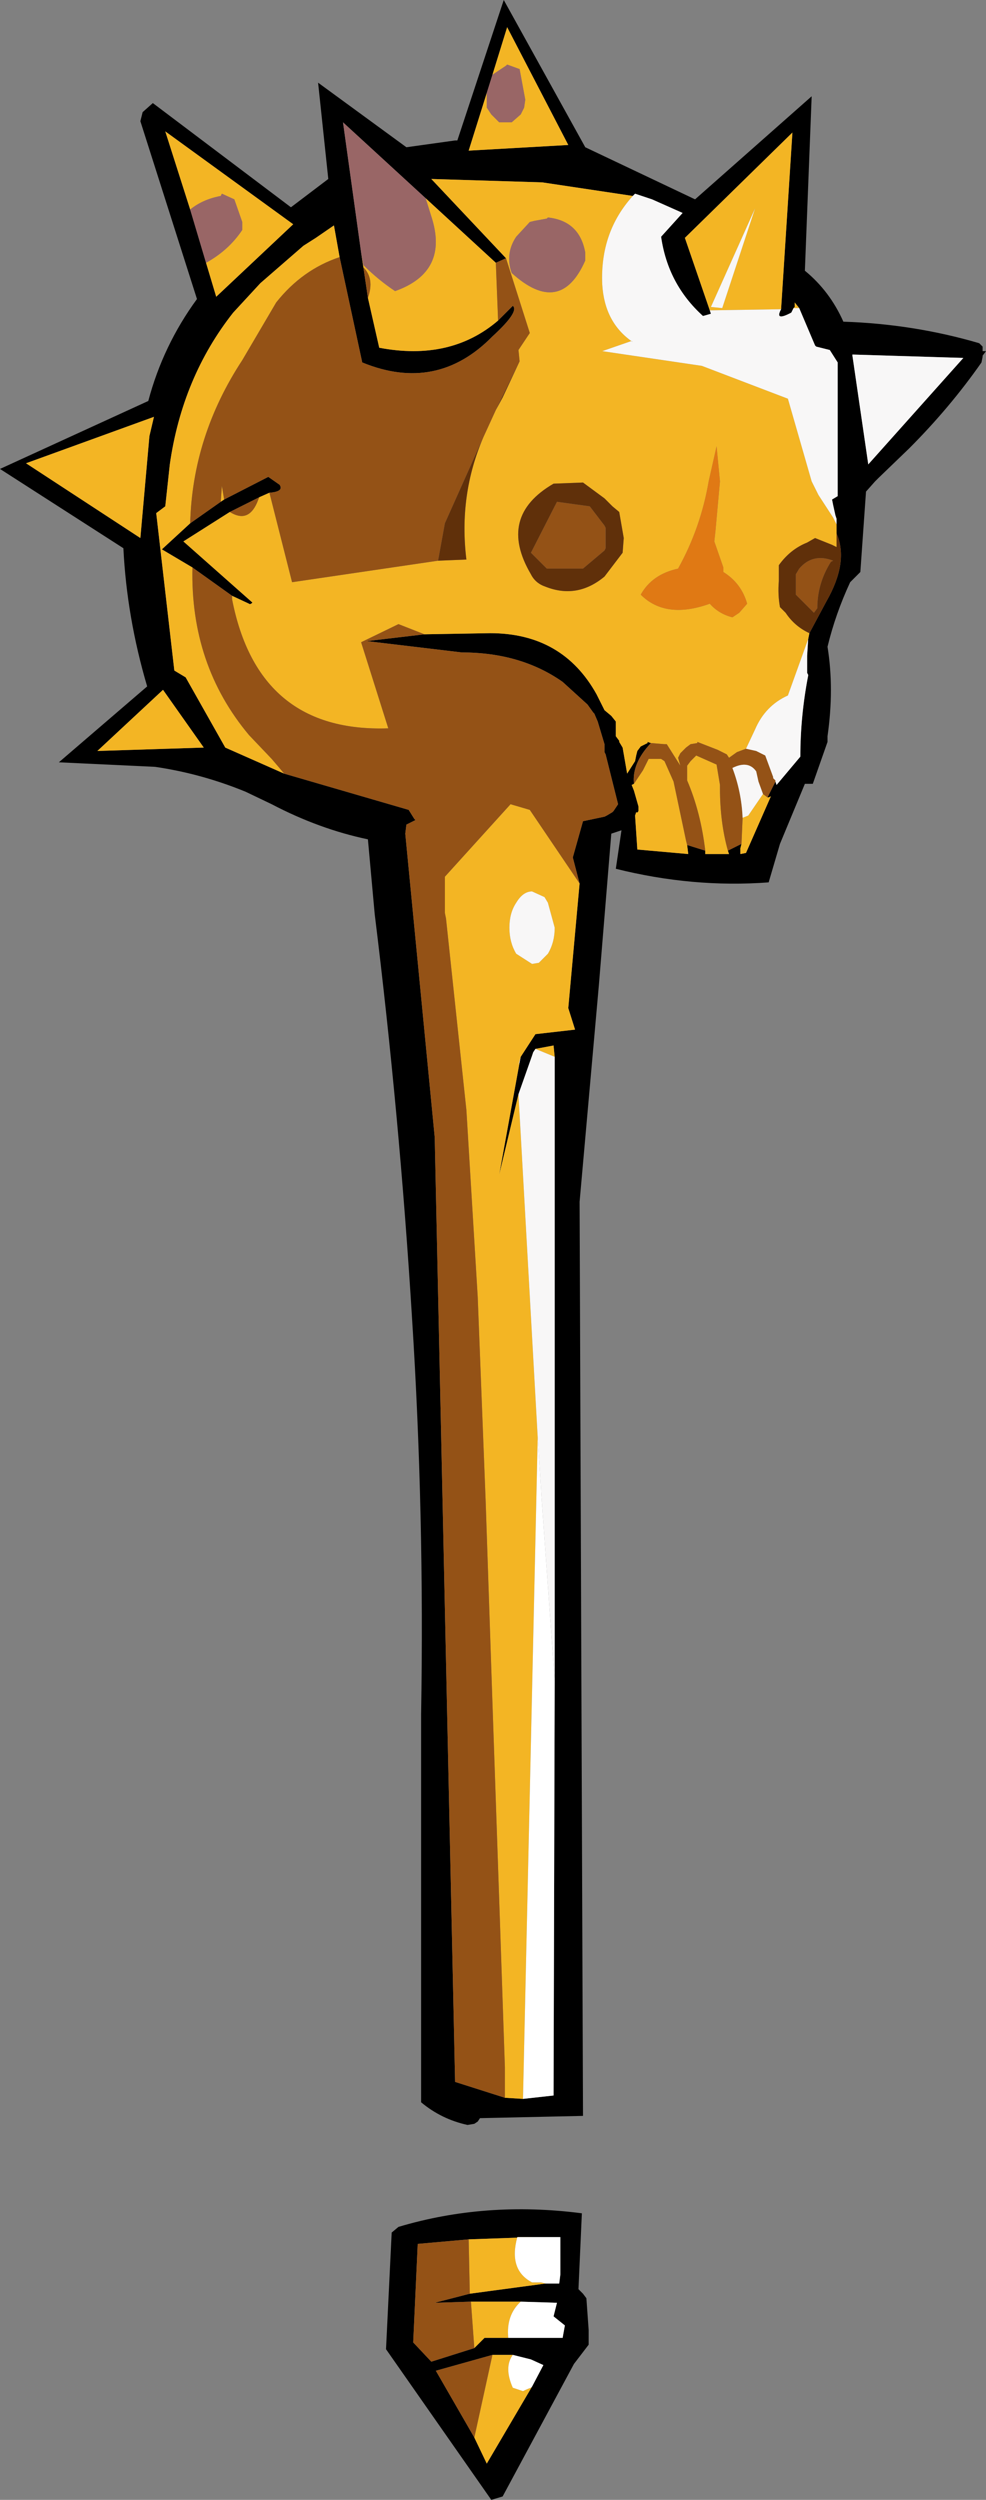 <?xml version="1.0" encoding="UTF-8" standalone="no"?>
<svg xmlns:xlink="http://www.w3.org/1999/xlink" height="110.35px" width="43.55px" xmlns="http://www.w3.org/2000/svg">
  <rect width="100%" height="100%" fill="#808080" stroke="none"/>
  <g transform="matrix(1.0, 0.0, 0.0, 1.0, 21.05, 93.15)">
    <path d="M22.3 -77.15 Q20.9 -75.15 19.1 -73.35 L17.75 -72.05 17.6 -71.9 17.2 -71.45 16.95 -67.9 16.5 -67.45 Q15.85 -66.05 15.5 -64.6 15.8 -62.75 15.5 -60.65 L15.5 -60.4 14.85 -58.55 14.5 -58.55 13.4 -55.9 12.9 -54.2 Q9.55 -53.95 6.15 -54.8 L6.4 -56.5 5.95 -56.35 5.4 -49.65 4.55 -40.1 4.7 0.25 0.15 0.35 0.05 0.5 -0.1 0.6 -0.4 0.65 Q-1.55 0.4 -2.45 -0.35 L-2.45 -17.5 Q-2.3 -26.3 -2.85 -34.95 -3.4 -43.9 -4.5 -52.8 L-4.8 -56.1 Q-6.95 -56.55 -9.05 -57.65 L-10.2 -58.2 Q-12.15 -59.0 -14.2 -59.3 L-18.45 -59.5 -14.55 -62.85 Q-15.45 -65.9 -15.6 -68.95 L-21.05 -72.45 -14.5 -75.45 Q-13.85 -77.9 -12.35 -79.95 L-14.85 -87.8 -14.75 -88.2 -14.3 -88.6 -8.2 -84.0 -6.55 -85.25 -7.0 -89.5 -3.1 -86.65 -0.95 -86.95 -0.85 -86.95 1.2 -93.15 4.8 -86.65 9.65 -84.35 14.8 -88.9 14.5 -81.2 Q15.6 -80.3 16.2 -78.95 19.3 -78.85 22.2 -78.0 L22.35 -77.85 22.35 -77.65 22.5 -77.65 22.35 -77.45 22.35 -77.4 22.3 -77.15 M0.45 -89.05 L-0.35 -86.5 4.05 -86.75 1.35 -91.95 0.7 -89.85 0.45 -89.05 M10.3 -79.45 L10.35 -79.3 10.0 -79.2 Q8.45 -80.6 8.15 -82.7 L9.1 -83.75 7.75 -84.35 7.0 -84.6 6.9 -84.5 2.9 -85.1 -2.0 -85.25 1.3 -81.75 0.85 -81.55 -2.25 -84.4 -5.9 -87.75 -5.1 -82.0 -5.0 -81.35 -4.8 -80.0 -4.3 -77.8 Q-1.15 -77.2 0.95 -79.0 L1.6 -79.65 Q1.9 -79.4 0.7 -78.3 -1.75 -75.8 -5.05 -77.15 L-6.05 -81.8 -6.3 -83.2 -7.1 -82.65 -7.65 -82.3 -9.55 -80.65 -10.75 -79.35 Q-13.0 -76.5 -13.55 -72.65 L-13.75 -70.8 -14.15 -70.5 -13.35 -63.55 -12.85 -63.25 -11.1 -60.15 -8.5 -59.0 -3.0 -57.4 -2.75 -57.0 -2.7 -56.95 -3.1 -56.75 -3.15 -56.35 -1.85 -42.95 -0.95 -1.25 1.25 -0.55 2.05 -0.5 3.4 -0.65 3.45 -18.95 3.45 -46.5 3.4 -47.0 2.6 -46.85 2.5 -46.7 2.45 -46.55 1.85 -44.85 1.0 -41.3 1.9 -46.25 1.95 -46.5 2.6 -47.5 4.35 -47.7 4.05 -48.65 4.55 -54.15 4.25 -55.3 4.7 -56.9 5.65 -57.1 5.75 -57.15 6.0 -57.3 6.05 -57.35 6.25 -57.65 6.2 -57.85 6.1 -58.25 6.05 -58.45 6.0 -58.65 5.7 -59.85 5.65 -59.95 5.65 -60.05 5.65 -60.3 5.35 -61.3 5.2 -61.65 5.15 -61.7 4.9 -62.05 3.8 -63.05 Q1.95 -64.35 -0.65 -64.35 L-4.85 -64.85 -2.3 -65.15 0.6 -65.2 Q3.8 -65.2 5.3 -62.5 L5.65 -61.8 5.95 -61.55 6.15 -61.3 6.15 -60.95 6.15 -60.85 6.15 -60.65 6.3 -60.45 6.3 -60.4 6.45 -60.15 6.65 -59.0 7.0 -59.55 7.05 -59.8 7.1 -60.0 7.25 -60.2 7.55 -60.35 7.55 -60.4 7.7 -60.35 Q6.85 -59.45 6.95 -58.55 L6.85 -58.5 6.95 -58.25 7.15 -57.55 7.15 -57.35 Q7.1 -57.25 7.05 -57.3 L7.0 -57.15 7.1 -55.65 9.35 -55.45 9.3 -55.85 10.1 -55.6 10.1 -55.5 10.1 -55.45 11.15 -55.45 11.1 -55.6 11.7 -55.9 11.65 -55.7 11.65 -55.45 11.9 -55.5 13.0 -58.0 12.9 -57.95 12.85 -57.95 13.2 -58.65 13.25 -58.5 14.3 -59.75 Q14.3 -61.55 14.65 -63.35 L14.6 -63.45 14.6 -64.2 14.65 -65.0 14.65 -64.95 14.7 -65.2 15.45 -66.6 Q16.45 -68.35 15.9 -69.6 L15.9 -69.15 15.9 -70.0 15.9 -70.25 15.85 -70.4 15.75 -70.85 15.7 -71.1 15.95 -71.25 15.95 -71.9 15.95 -77.15 15.6 -77.7 15.0 -77.85 14.95 -77.9 14.25 -79.55 14.05 -79.8 14.05 -79.6 14.0 -79.55 13.9 -79.35 Q13.15 -78.95 13.45 -79.5 L13.95 -87.3 9.2 -82.65 10.3 -79.45 M-9.15 -71.4 L-9.6 -71.2 -10.9 -70.55 -12.95 -69.25 -9.9 -66.55 Q-10.0 -66.45 -10.05 -66.5 L-10.8 -66.85 -12.55 -68.1 -13.9 -68.9 -12.65 -70.05 -11.3 -71.0 -11.15 -71.1 -9.2 -72.1 -8.7 -71.75 Q-8.5 -71.45 -9.15 -71.4 M16.6 -77.5 L16.6 -77.45 17.3 -72.65 21.5 -77.35 16.6 -77.5 M3.05 7.65 L3.65 7.65 3.7 7.25 3.7 5.6 2.5 5.6 -0.35 5.7 -2.6 5.9 -2.8 10.25 -2.0 11.1 -0.1 10.5 0.35 10.05 1.4 10.05 3.8 10.05 3.9 9.5 3.4 9.1 3.55 8.5 1.95 8.45 -0.25 8.45 -1.85 8.5 -0.3 8.1 3.05 7.65 M4.85 8.3 L4.95 9.7 4.95 10.35 4.3 11.2 1.15 17.05 0.65 17.2 -4.0 10.55 -3.75 5.4 -3.45 5.15 Q0.4 4.0 4.65 4.55 L4.5 7.9 4.7 8.1 4.85 8.3 M2.45 12.2 L2.95 11.25 2.4 11.0 1.6 10.8 0.7 10.8 -1.8 11.5 -0.1 14.45 0.45 15.6 2.45 12.2 M-12.65 -83.9 L-11.95 -81.55 -11.5 -80.05 -8.1 -83.25 -13.75 -87.35 -12.65 -83.9 M-16.75 -60.0 L-12.05 -60.15 -13.85 -62.7 -16.75 -60.0 M-14.85 -69.4 L-14.45 -73.9 -14.25 -74.75 -19.9 -72.7 -14.85 -69.4" fill="#000000" fill-rule="evenodd" stroke="none"/>
    <path d="M0.45 -89.05 L0.45 -88.4 0.65 -88.1 1.0 -87.75 1.55 -87.75 1.95 -88.1 2.1 -88.4 2.15 -88.75 1.9 -90.1 1.35 -90.3 1.3 -90.25 0.7 -89.85 1.35 -91.95 4.05 -86.75 -0.35 -86.5 0.45 -89.05 M6.9 -84.5 Q5.45 -82.9 5.55 -80.6 5.65 -78.9 6.9 -78.05 L6.85 -78.1 5.55 -77.65 9.95 -77.0 13.75 -75.55 14.8 -71.9 15.1 -71.3 15.75 -70.3 15.9 -70.0 15.9 -69.15 15.9 -69.0 15.7 -69.1 14.95 -69.4 14.6 -69.2 Q13.85 -68.9 13.35 -68.2 L13.35 -67.5 Q13.3 -66.9 13.4 -66.35 L13.65 -66.1 Q14.05 -65.5 14.7 -65.2 L14.65 -64.95 13.75 -62.45 Q12.75 -62.0 12.3 -60.95 L11.9 -60.1 11.5 -59.95 11.15 -59.7 11.05 -59.85 10.65 -60.05 9.75 -60.4 9.75 -60.35 9.45 -60.3 9.25 -60.15 9.0 -59.9 8.9 -59.7 9.0 -59.35 8.4 -60.3 8.3 -60.3 7.7 -60.35 7.55 -60.4 7.55 -60.35 7.25 -60.2 7.1 -60.0 7.05 -59.8 7.0 -59.55 6.65 -59.0 6.45 -60.15 6.3 -60.4 6.3 -60.45 6.15 -60.65 6.15 -60.85 6.15 -60.95 6.15 -61.3 5.95 -61.55 5.65 -61.8 5.3 -62.5 Q3.8 -65.2 0.6 -65.2 L-2.3 -65.15 -3.45 -65.6 -5.1 -64.8 -3.9 -61.0 Q-9.65 -60.8 -10.8 -66.7 L-10.8 -66.85 -10.05 -66.5 Q-10.0 -66.45 -9.9 -66.55 L-12.95 -69.25 -10.9 -70.55 Q-10.1 -70.05 -9.7 -70.95 L-9.6 -71.2 -9.15 -71.4 -8.15 -67.45 -1.7 -68.4 -0.45 -68.45 Q-0.8 -71.3 0.3 -73.85 L0.85 -75.05 1.15 -75.6 1.9 -77.2 1.85 -77.7 2.35 -78.45 1.3 -81.75 -2.0 -85.25 2.9 -85.1 6.9 -84.5 M14.25 -79.55 L14.1 -79.55 14.0 -79.55 14.05 -79.6 14.05 -79.8 14.25 -79.55 M13.45 -79.5 L10.3 -79.45 9.2 -82.65 13.95 -87.3 13.45 -79.5 M2.35 -83.35 L1.75 -82.7 Q1.25 -81.95 1.55 -81.1 3.7 -79.15 4.8 -81.65 L4.8 -82.0 Q4.55 -83.4 3.15 -83.55 L3.1 -83.5 2.55 -83.4 2.35 -83.35 M0.95 -79.0 Q-1.15 -77.2 -4.3 -77.8 L-4.8 -80.0 Q-4.5 -80.85 -5.0 -81.35 L-5.1 -82.0 -5.0 -81.45 Q-4.35 -80.8 -3.6 -80.3 -1.2 -81.15 -2.0 -83.6 L-2.25 -84.4 0.85 -81.55 0.95 -79.0 M10.85 -79.55 L12.3 -83.95 10.35 -79.6 10.85 -79.55 M10.6 -73.45 L10.25 -71.9 Q9.9 -69.85 8.9 -68.05 7.75 -67.8 7.25 -66.9 8.35 -65.8 10.3 -66.5 10.7 -66.05 11.3 -65.9 L11.6 -66.1 11.95 -66.5 Q11.7 -67.4 10.9 -67.9 L10.9 -68.1 10.5 -69.25 10.55 -69.7 10.75 -71.9 10.6 -73.45 M12.85 -57.95 L12.9 -57.95 13.0 -58.0 11.9 -55.5 11.65 -55.45 11.65 -55.7 11.7 -55.9 11.75 -57.05 12.0 -57.15 12.65 -58.1 12.85 -57.95 M11.1 -55.6 L11.15 -55.45 10.1 -55.45 10.1 -55.5 10.1 -55.6 Q9.9 -57.3 9.3 -58.7 L9.3 -58.85 9.3 -59.35 9.45 -59.55 9.7 -59.8 10.6 -59.4 10.75 -58.5 10.75 -58.35 Q10.75 -56.85 11.1 -55.6 M9.3 -55.85 L9.35 -55.45 7.1 -55.65 7.0 -57.15 7.05 -57.3 Q7.1 -57.25 7.15 -57.35 L7.15 -57.55 6.95 -58.25 6.85 -58.5 6.95 -58.55 7.35 -59.15 7.6 -59.65 8.15 -59.65 8.3 -59.55 8.7 -58.65 9.25 -56.05 9.3 -55.85 M6.0 -70.8 L5.65 -71.15 4.7 -71.85 3.4 -71.8 Q0.9 -70.35 2.4 -67.8 2.6 -67.4 3.05 -67.25 4.45 -66.7 5.65 -67.7 L6.45 -68.75 6.5 -69.4 6.3 -70.55 6.0 -70.8 M4.55 -54.15 L4.05 -48.65 4.35 -47.7 2.6 -47.5 1.95 -46.5 1.85 -46.15 1.9 -46.25 1.0 -41.3 1.85 -44.85 2.7 -29.7 2.05 -0.5 1.25 -0.55 1.25 -1.9 1.0 -9.25 0.7 -18.0 0.4 -26.9 0.05 -35.9 -0.45 -44.15 -1.35 -52.6 -1.4 -52.85 -1.4 -54.45 1.5 -57.65 2.35 -57.4 4.55 -54.15 M2.6 -46.85 L3.4 -47.0 3.45 -46.5 2.6 -46.85 M-8.5 -59.0 L-11.1 -60.15 -12.85 -63.25 -13.35 -63.55 -14.15 -70.5 -13.75 -70.8 -13.55 -72.65 Q-13.0 -76.5 -10.75 -79.35 L-9.55 -80.65 -7.65 -82.3 -7.1 -82.65 -6.3 -83.2 -6.05 -81.8 Q-7.7 -81.25 -8.85 -79.8 L-10.35 -77.25 Q-12.55 -73.9 -12.65 -70.05 L-13.9 -68.9 -12.55 -68.1 Q-12.65 -63.8 -10.05 -60.7 L-9.05 -59.65 -8.75 -59.3 -8.5 -59.0 M-11.3 -71.0 L-11.25 -71.7 -11.15 -71.1 -11.3 -71.0 M3.0 -53.55 L2.45 -53.8 Q2.05 -53.8 1.75 -53.3 1.45 -52.85 1.45 -52.2 1.45 -51.55 1.75 -51.05 L2.45 -50.6 2.75 -50.65 3.15 -51.05 Q3.45 -51.55 3.45 -52.2 L3.15 -53.3 3.0 -53.55 M2.5 5.6 L1.8 5.6 Q1.4 7.05 2.45 7.6 L2.85 7.6 3.05 7.65 -0.3 8.1 -0.35 5.7 2.5 5.6 M-0.25 8.45 L1.95 8.45 Q1.3 9.05 1.4 10.05 L0.35 10.05 -0.1 10.5 -0.25 8.45 M1.6 10.8 Q1.2 11.35 1.6 12.25 L2.05 12.4 Q2.25 12.3 2.4 12.25 L2.45 12.2 0.45 15.6 -0.1 14.45 0.7 10.8 1.6 10.8 M-12.65 -83.9 L-13.75 -87.35 -8.1 -83.25 -11.5 -80.05 -11.95 -81.55 Q-10.95 -82.1 -10.35 -83.0 L-10.35 -83.35 -10.7 -84.35 -11.25 -84.6 -11.3 -84.5 Q-12.1 -84.35 -12.65 -83.9 M-14.85 -69.4 L-19.9 -72.7 -14.25 -74.75 -14.45 -73.9 -14.85 -69.4 M-16.75 -60.0 L-13.85 -62.7 -12.05 -60.15 -16.75 -60.0" fill="#f3b524" fill-rule="evenodd" stroke="none"/>
    <path d="M0.85 -81.55 L1.3 -81.75 2.35 -78.45 1.85 -77.7 1.9 -77.2 0.85 -75.05 0.3 -73.85 -1.4 -70.05 -1.7 -68.4 -8.15 -67.45 -9.15 -71.4 Q-8.5 -71.45 -8.7 -71.75 L-9.2 -72.1 -11.15 -71.1 -11.25 -71.7 -11.3 -71.0 -12.65 -70.05 Q-12.55 -73.9 -10.35 -77.25 L-8.85 -79.8 Q-7.7 -81.25 -6.05 -81.8 L-5.05 -77.15 Q-1.75 -75.8 0.7 -78.3 1.9 -79.4 1.6 -79.65 L0.95 -79.0 0.85 -81.55 M-9.6 -71.2 L-9.7 -70.95 Q-10.1 -70.05 -10.9 -70.55 L-9.6 -71.2 M-10.8 -66.85 L-10.8 -66.7 Q-9.65 -60.8 -3.9 -61.0 L-5.1 -64.8 -3.45 -65.6 -2.3 -65.15 -4.85 -64.85 -0.65 -64.35 Q1.95 -64.35 3.8 -63.05 L4.9 -62.05 5.15 -61.7 5.2 -61.65 5.35 -61.3 5.65 -60.3 5.65 -60.05 5.65 -59.95 5.7 -59.85 6.0 -58.65 6.05 -58.45 6.1 -58.25 6.2 -57.85 6.25 -57.65 6.05 -57.35 6.0 -57.3 5.75 -57.15 5.65 -57.1 4.7 -56.9 4.25 -55.3 4.55 -54.15 2.35 -57.4 1.5 -57.65 -1.4 -54.45 -1.4 -52.85 -1.35 -52.6 -0.45 -44.15 0.05 -35.9 0.4 -26.9 0.7 -18.0 1.0 -9.25 1.25 -1.9 1.25 -0.55 -0.95 -1.25 -1.85 -42.95 -3.15 -56.35 -3.1 -56.75 -2.7 -56.95 -2.75 -57.0 -3.0 -57.4 -8.5 -59.0 -8.75 -59.3 -9.05 -59.65 -10.05 -60.7 Q-12.65 -63.8 -12.55 -68.1 L-10.8 -66.85 M7.7 -60.35 L8.3 -60.3 8.4 -60.3 9.0 -59.35 8.9 -59.7 9.0 -59.9 9.25 -60.15 9.45 -60.3 9.75 -60.35 9.75 -60.4 10.65 -60.05 11.05 -59.85 11.15 -59.7 11.5 -59.95 11.9 -60.1 12.35 -60.0 12.75 -59.8 13.1 -58.85 13.1 -58.8 13.2 -58.7 13.2 -58.65 12.85 -57.95 12.65 -58.1 12.45 -58.65 12.35 -59.1 Q12.0 -59.6 11.3 -59.25 11.7 -58.2 11.75 -57.05 L11.7 -55.9 11.1 -55.6 Q10.75 -56.85 10.75 -58.35 L10.75 -58.5 10.6 -59.4 9.7 -59.8 9.45 -59.55 9.3 -59.35 9.3 -58.85 9.3 -58.7 Q9.9 -57.3 10.1 -55.6 L9.3 -55.85 9.25 -56.05 8.7 -58.65 8.3 -59.55 8.15 -59.65 7.6 -59.65 7.35 -59.15 6.95 -58.55 Q6.85 -59.45 7.7 -60.35 M-4.8 -80.0 L-5.0 -81.35 Q-4.5 -80.85 -4.8 -80.0 M15.75 -68.4 L15.65 -68.35 Q15.05 -67.4 15.05 -66.3 L14.9 -66.1 14.1 -66.9 14.1 -67.35 14.1 -67.8 14.25 -68.05 Q14.85 -68.75 15.75 -68.4 M5.65 -69.95 L5.7 -69.85 5.7 -69.4 5.7 -68.95 5.65 -68.85 4.7 -68.05 3.1 -68.05 2.4 -68.75 3.55 -71.0 5.0 -70.8 5.65 -69.95 M-0.3 8.1 L-1.85 8.5 -0.25 8.45 -0.1 10.5 -2.0 11.1 -2.8 10.25 -2.6 5.9 -0.35 5.7 -0.3 8.1 M0.7 10.8 L-0.1 14.45 -1.8 11.5 0.7 10.8" fill="#945216" fill-rule="evenodd" stroke="none"/>
    <path d="M6.9 -84.5 L7.0 -84.6 7.75 -84.35 9.1 -83.75 8.15 -82.7 Q8.45 -80.6 10.0 -79.2 L10.35 -79.3 10.3 -79.45 13.45 -79.5 Q13.15 -78.95 13.9 -79.35 L14.0 -79.55 14.1 -79.55 14.25 -79.55 14.95 -77.9 15.0 -77.85 15.6 -77.7 15.95 -77.15 15.95 -71.9 15.95 -71.25 15.7 -71.1 15.75 -70.85 15.85 -70.4 15.9 -70.25 15.9 -70.0 15.75 -70.3 15.1 -71.3 14.8 -71.9 13.75 -75.55 9.95 -77.0 5.55 -77.65 6.85 -78.1 6.9 -78.05 Q5.65 -78.9 5.55 -80.6 5.45 -82.9 6.9 -84.5 M11.9 -60.1 L12.3 -60.95 Q12.75 -62.0 13.75 -62.45 L14.65 -64.95 14.65 -65.0 14.6 -64.2 14.6 -63.45 14.65 -63.35 Q14.3 -61.55 14.3 -59.75 L13.25 -58.5 13.2 -58.65 13.2 -58.7 13.1 -58.8 13.1 -58.85 12.75 -59.8 12.35 -60.0 11.9 -60.1 M10.85 -79.55 L10.35 -79.6 12.3 -83.95 10.85 -79.55 M16.6 -77.5 L21.5 -77.35 17.3 -72.65 16.6 -77.45 16.6 -77.5 M1.95 -46.5 L1.9 -46.25 1.85 -46.15 1.95 -46.5 M1.85 -44.85 L2.45 -46.55 2.5 -46.7 2.6 -46.85 3.45 -46.5 3.45 -18.95 2.85 -27.3 2.85 -27.35 2.7 -29.7 1.85 -44.85 M3.0 -53.55 L3.15 -53.3 3.45 -52.2 Q3.45 -51.55 3.15 -51.05 L2.75 -50.65 2.45 -50.6 1.75 -51.05 Q1.45 -51.55 1.45 -52.2 1.45 -52.85 1.75 -53.3 2.05 -53.8 2.45 -53.8 L3.0 -53.55 M11.75 -57.05 Q11.7 -58.2 11.3 -59.25 12.0 -59.6 12.35 -59.1 L12.45 -58.65 12.65 -58.1 12.0 -57.15 11.75 -57.05" fill="#f8f7f7" fill-rule="evenodd" stroke="none"/>
    <path d="M1.9 -77.2 L1.15 -75.6 0.85 -75.05 1.9 -77.2 M0.3 -73.85 Q-0.8 -71.3 -0.45 -68.45 L-1.7 -68.4 -1.4 -70.05 0.3 -73.85 M14.7 -65.2 Q14.05 -65.5 13.65 -66.1 L13.4 -66.35 Q13.3 -66.9 13.35 -67.5 L13.35 -68.2 Q13.85 -68.9 14.6 -69.2 L14.95 -69.4 15.7 -69.1 15.9 -69.0 15.9 -69.15 15.9 -69.6 Q16.45 -68.35 15.45 -66.6 L14.7 -65.2 M15.75 -68.4 Q14.85 -68.75 14.25 -68.05 L14.1 -67.8 14.1 -67.35 14.1 -66.9 14.9 -66.1 15.05 -66.3 Q15.05 -67.4 15.65 -68.35 L15.75 -68.4 M5.65 -69.95 L5.0 -70.8 3.55 -71.0 2.4 -68.75 3.1 -68.05 4.7 -68.05 5.65 -68.85 5.7 -68.95 5.7 -69.4 5.7 -69.85 5.65 -69.95 M6.0 -70.8 L6.3 -70.55 6.5 -69.4 6.45 -68.75 5.65 -67.7 Q4.45 -66.7 3.05 -67.25 2.6 -67.4 2.4 -67.8 0.9 -70.35 3.4 -71.8 L4.7 -71.85 5.65 -71.15 6.0 -70.8" fill="#60300a" fill-rule="evenodd" stroke="none"/>
    <path d="M10.6 -73.45 L10.75 -71.9 10.55 -69.7 10.5 -69.25 10.9 -68.1 10.9 -67.9 Q11.7 -67.4 11.95 -66.5 L11.6 -66.1 11.3 -65.9 Q10.7 -66.05 10.3 -66.5 8.35 -65.8 7.25 -66.9 7.75 -67.8 8.9 -68.05 9.9 -69.85 10.25 -71.9 L10.6 -73.45" fill="#e07914" fill-rule="evenodd" stroke="none"/>
    <path d="M3.45 -18.95 L3.4 -0.65 2.05 -0.5 2.7 -29.7 2.85 -27.35 2.85 -27.3 3.45 -18.95 M2.5 5.6 L3.7 5.6 3.7 7.25 3.65 7.65 3.05 7.65 2.85 7.6 2.45 7.6 Q1.4 7.05 1.8 5.6 L2.5 5.6 M1.95 8.45 L3.55 8.5 3.4 9.1 3.9 9.5 3.8 10.05 1.4 10.05 Q1.3 9.05 1.95 8.45 M2.45 12.2 L2.4 12.25 Q2.25 12.3 2.05 12.4 L1.6 12.25 Q1.2 11.35 1.6 10.8 L2.4 11.0 2.95 11.25 2.45 12.2" fill="#ffffff" fill-rule="evenodd" stroke="none"/>
    <path d="M0.7 -89.85 L1.3 -90.25 1.35 -90.3 1.9 -90.1 2.15 -88.75 2.1 -88.4 1.95 -88.1 1.55 -87.75 1.0 -87.75 0.65 -88.1 0.45 -88.4 0.45 -89.05 0.7 -89.85 M2.35 -83.35 L2.55 -83.4 3.1 -83.5 3.15 -83.55 Q4.55 -83.4 4.8 -82.0 L4.8 -81.65 Q3.7 -79.15 1.55 -81.1 1.25 -81.95 1.75 -82.7 L2.35 -83.35 M-5.1 -82.0 L-5.9 -87.75 -2.25 -84.4 -2.0 -83.6 Q-1.2 -81.15 -3.6 -80.3 -4.35 -80.8 -5.0 -81.45 L-5.1 -82.0 M-11.95 -81.55 L-12.65 -83.9 Q-12.1 -84.35 -11.3 -84.5 L-11.25 -84.6 -10.7 -84.35 -10.35 -83.35 -10.35 -83.0 Q-10.95 -82.1 -11.95 -81.55" fill="#996666" fill-rule="evenodd" stroke="none"/>
  </g>
</svg>
